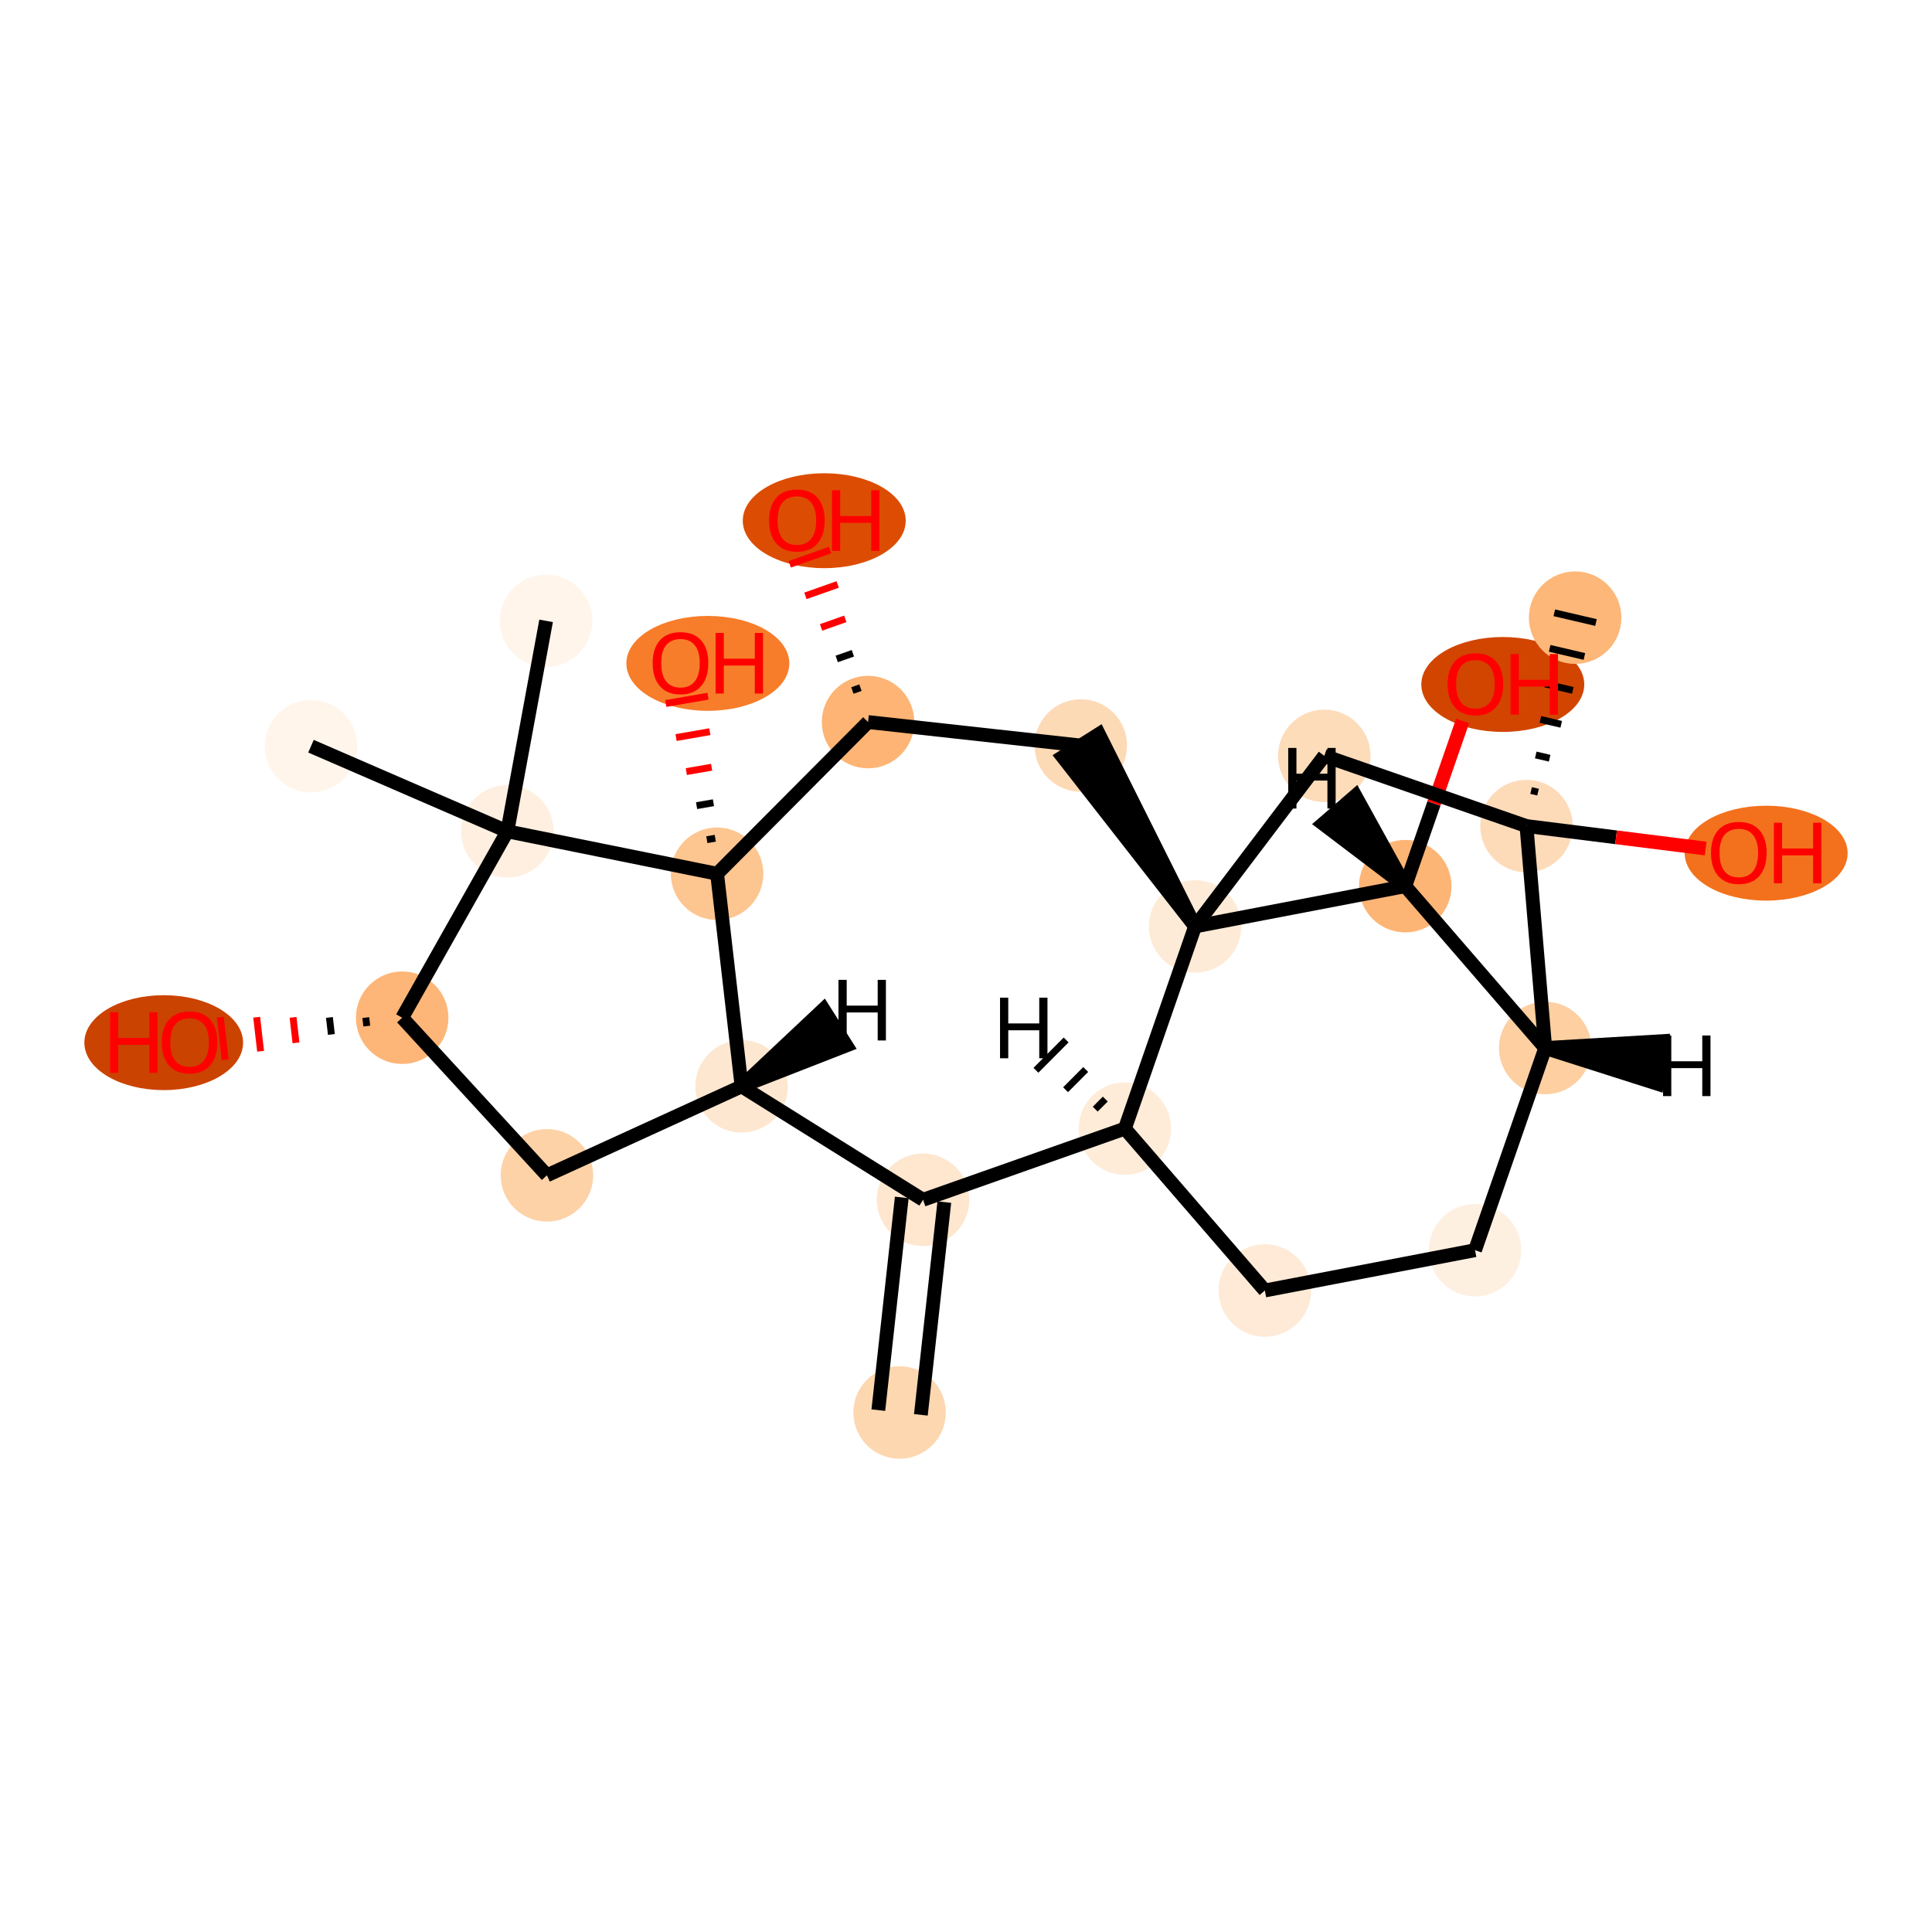 <?xml version='1.0' encoding='iso-8859-1'?>
<svg version='1.1' baseProfile='full'
              xmlns='http://www.w3.org/2000/svg'
                      xmlns:rdkit='http://www.rdkit.org/xml'
                      xmlns:xlink='http://www.w3.org/1999/xlink'
                  xml:space='preserve'
width='280px' height='280px' viewBox='0 0 280 280'>
<!-- END OF HEADER -->
<rect style='opacity:1.0;fill:#FFFFFF;stroke:none' width='280' height='280' x='0' y='0'> </rect>
<ellipse cx='130.376' cy='204.709' rx='6.203' ry='6.203'  style='fill:#FDD7B0;fill-rule:evenodd;stroke:#FDD7B0;stroke-width:1.0px;stroke-linecap:butt;stroke-linejoin:miter;stroke-opacity:1' />
<ellipse cx='133.775' cy='173.881' rx='6.203' ry='6.203'  style='fill:#FEE6CF;fill-rule:evenodd;stroke:#FEE6CF;stroke-width:1.0px;stroke-linecap:butt;stroke-linejoin:miter;stroke-opacity:1' />
<ellipse cx='163.025' cy='163.567' rx='6.203' ry='6.203'  style='fill:#FEECD9;fill-rule:evenodd;stroke:#FEECD9;stroke-width:1.0px;stroke-linecap:butt;stroke-linejoin:miter;stroke-opacity:1' />
<ellipse cx='183.312' cy='187.027' rx='6.203' ry='6.203'  style='fill:#FEEAD6;fill-rule:evenodd;stroke:#FEEAD6;stroke-width:1.0px;stroke-linecap:butt;stroke-linejoin:miter;stroke-opacity:1' />
<ellipse cx='213.773' cy='181.187' rx='6.203' ry='6.203'  style='fill:#FEF0E1;fill-rule:evenodd;stroke:#FEF0E1;stroke-width:1.0px;stroke-linecap:butt;stroke-linejoin:miter;stroke-opacity:1' />
<ellipse cx='223.946' cy='151.888' rx='6.203' ry='6.203'  style='fill:#FDCFA1;fill-rule:evenodd;stroke:#FDCFA1;stroke-width:1.0px;stroke-linecap:butt;stroke-linejoin:miter;stroke-opacity:1' />
<ellipse cx='203.659' cy='128.428' rx='6.203' ry='6.203'  style='fill:#FDB576;fill-rule:evenodd;stroke:#FDB576;stroke-width:1.0px;stroke-linecap:butt;stroke-linejoin:miter;stroke-opacity:1' />
<ellipse cx='217.796' cy='99.197' rx='11.308' ry='6.378'  style='fill:#D14501;fill-rule:evenodd;stroke:#D14501;stroke-width:1.0px;stroke-linecap:butt;stroke-linejoin:miter;stroke-opacity:1' />
<ellipse cx='173.198' cy='134.267' rx='6.203' ry='6.203'  style='fill:#FEEBD7;fill-rule:evenodd;stroke:#FEEBD7;stroke-width:1.0px;stroke-linecap:butt;stroke-linejoin:miter;stroke-opacity:1' />
<ellipse cx='156.634' cy='108.046' rx='6.203' ry='6.203'  style='fill:#FDDAB6;fill-rule:evenodd;stroke:#FDDAB6;stroke-width:1.0px;stroke-linecap:butt;stroke-linejoin:miter;stroke-opacity:1' />
<ellipse cx='125.806' cy='104.647' rx='6.203' ry='6.203'  style='fill:#FDB474;fill-rule:evenodd;stroke:#FDB474;stroke-width:1.0px;stroke-linecap:butt;stroke-linejoin:miter;stroke-opacity:1' />
<ellipse cx='119.456' cy='75.465' rx='11.308' ry='6.378'  style='fill:#DC4D03;fill-rule:evenodd;stroke:#DC4D03;stroke-width:1.0px;stroke-linecap:butt;stroke-linejoin:miter;stroke-opacity:1' />
<ellipse cx='103.927' cy='126.631' rx='6.203' ry='6.203'  style='fill:#FDC590;fill-rule:evenodd;stroke:#FDC590;stroke-width:1.0px;stroke-linecap:butt;stroke-linejoin:miter;stroke-opacity:1' />
<ellipse cx='102.585' cy='96.141' rx='11.308' ry='6.378'  style='fill:#F77D2A;fill-rule:evenodd;stroke:#F77D2A;stroke-width:1.0px;stroke-linecap:butt;stroke-linejoin:miter;stroke-opacity:1' />
<ellipse cx='107.474' cy='157.443' rx='6.203' ry='6.203'  style='fill:#FEE7D0;fill-rule:evenodd;stroke:#FEE7D0;stroke-width:1.0px;stroke-linecap:butt;stroke-linejoin:miter;stroke-opacity:1' />
<ellipse cx='79.266' cy='170.337' rx='6.203' ry='6.203'  style='fill:#FDD2A7;fill-rule:evenodd;stroke:#FDD2A7;stroke-width:1.0px;stroke-linecap:butt;stroke-linejoin:miter;stroke-opacity:1' />
<ellipse cx='58.286' cy='147.495' rx='6.203' ry='6.203'  style='fill:#FDB678;fill-rule:evenodd;stroke:#FDB678;stroke-width:1.0px;stroke-linecap:butt;stroke-linejoin:miter;stroke-opacity:1' />
<ellipse cx='23.728' cy='151.109' rx='11.001' ry='6.378'  style='fill:#CB4301;fill-rule:evenodd;stroke:#CB4301;stroke-width:1.0px;stroke-linecap:butt;stroke-linejoin:miter;stroke-opacity:1' />
<ellipse cx='73.528' cy='120.483' rx='6.203' ry='6.203'  style='fill:#FEEFE0;fill-rule:evenodd;stroke:#FEEFE0;stroke-width:1.0px;stroke-linecap:butt;stroke-linejoin:miter;stroke-opacity:1' />
<ellipse cx='45.071' cy='108.148' rx='6.203' ry='6.203'  style='fill:#FFF5EB;fill-rule:evenodd;stroke:#FFF5EB;stroke-width:1.0px;stroke-linecap:butt;stroke-linejoin:miter;stroke-opacity:1' />
<ellipse cx='79.144' cy='89.98' rx='6.203' ry='6.203'  style='fill:#FFF5EB;fill-rule:evenodd;stroke:#FFF5EB;stroke-width:1.0px;stroke-linecap:butt;stroke-linejoin:miter;stroke-opacity:1' />
<ellipse cx='191.928' cy='109.546' rx='6.203' ry='6.203'  style='fill:#FDDCBA;fill-rule:evenodd;stroke:#FDDCBA;stroke-width:1.0px;stroke-linecap:butt;stroke-linejoin:miter;stroke-opacity:1' />
<ellipse cx='221.227' cy='119.719' rx='6.203' ry='6.203'  style='fill:#FDDBB9;fill-rule:evenodd;stroke:#FDDBB9;stroke-width:1.0px;stroke-linecap:butt;stroke-linejoin:miter;stroke-opacity:1' />
<ellipse cx='228.282' cy='89.517' rx='6.203' ry='6.203'  style='fill:#FDB779;fill-rule:evenodd;stroke:#FDB779;stroke-width:1.0px;stroke-linecap:butt;stroke-linejoin:miter;stroke-opacity:1' />
<ellipse cx='255.965' cy='123.647' rx='11.308' ry='6.378'  style='fill:#F3711C;fill-rule:evenodd;stroke:#F3711C;stroke-width:1.0px;stroke-linecap:butt;stroke-linejoin:miter;stroke-opacity:1' />
<path class='bond-0 atom-0 atom-1' d='M 133.459,205.049 L 136.858,174.221' style='fill:none;fill-rule:evenodd;stroke:#000000;stroke-width:2.0px;stroke-linecap:butt;stroke-linejoin:miter;stroke-opacity:1' />
<path class='bond-0 atom-0 atom-1' d='M 127.294,204.369 L 130.692,173.541' style='fill:none;fill-rule:evenodd;stroke:#000000;stroke-width:2.0px;stroke-linecap:butt;stroke-linejoin:miter;stroke-opacity:1' />
<path class='bond-1 atom-1 atom-2' d='M 133.775,173.881 L 163.025,163.567' style='fill:none;fill-rule:evenodd;stroke:#000000;stroke-width:2.0px;stroke-linecap:butt;stroke-linejoin:miter;stroke-opacity:1' />
<path class='bond-24 atom-14 atom-1' d='M 107.474,157.443 L 133.775,173.881' style='fill:none;fill-rule:evenodd;stroke:#000000;stroke-width:2.0px;stroke-linecap:butt;stroke-linejoin:miter;stroke-opacity:1' />
<path class='bond-2 atom-2 atom-3' d='M 163.025,163.567 L 183.312,187.027' style='fill:none;fill-rule:evenodd;stroke:#000000;stroke-width:2.0px;stroke-linecap:butt;stroke-linejoin:miter;stroke-opacity:1' />
<path class='bond-25 atom-8 atom-2' d='M 173.198,134.267 L 163.025,163.567' style='fill:none;fill-rule:evenodd;stroke:#000000;stroke-width:2.0px;stroke-linecap:butt;stroke-linejoin:miter;stroke-opacity:1' />
<path class='bond-28 atom-2 atom-25' d='M 160.187,159.284 L 158.728,160.749' style='fill:none;fill-rule:evenodd;stroke:#000000;stroke-width:1.0px;stroke-linecap:butt;stroke-linejoin:miter;stroke-opacity:1' />
<path class='bond-28 atom-2 atom-25' d='M 157.349,155 L 154.432,157.932' style='fill:none;fill-rule:evenodd;stroke:#000000;stroke-width:1.0px;stroke-linecap:butt;stroke-linejoin:miter;stroke-opacity:1' />
<path class='bond-28 atom-2 atom-25' d='M 154.511,150.717 L 150.135,155.114' style='fill:none;fill-rule:evenodd;stroke:#000000;stroke-width:1.0px;stroke-linecap:butt;stroke-linejoin:miter;stroke-opacity:1' />
<path class='bond-3 atom-3 atom-4' d='M 183.312,187.027 L 213.773,181.187' style='fill:none;fill-rule:evenodd;stroke:#000000;stroke-width:2.0px;stroke-linecap:butt;stroke-linejoin:miter;stroke-opacity:1' />
<path class='bond-4 atom-4 atom-5' d='M 213.773,181.187 L 223.946,151.888' style='fill:none;fill-rule:evenodd;stroke:#000000;stroke-width:2.0px;stroke-linecap:butt;stroke-linejoin:miter;stroke-opacity:1' />
<path class='bond-5 atom-5 atom-6' d='M 223.946,151.888 L 203.659,128.428' style='fill:none;fill-rule:evenodd;stroke:#000000;stroke-width:2.0px;stroke-linecap:butt;stroke-linejoin:miter;stroke-opacity:1' />
<path class='bond-27 atom-22 atom-5' d='M 221.227,119.719 L 223.946,151.888' style='fill:none;fill-rule:evenodd;stroke:#000000;stroke-width:2.0px;stroke-linecap:butt;stroke-linejoin:miter;stroke-opacity:1' />
<path class='bond-29 atom-5 atom-26' d='M 223.946,151.888 L 240.122,157.046 L 240.895,150.891 Z' style='fill:#000000;fill-rule:evenodd;fill-opacity:1;stroke:#000000;stroke-width:2.0px;stroke-linecap:butt;stroke-linejoin:miter;stroke-opacity:1;' />
<path class='bond-6 atom-6 atom-7' d='M 203.659,128.428 L 207.816,116.455' style='fill:none;fill-rule:evenodd;stroke:#000000;stroke-width:2.0px;stroke-linecap:butt;stroke-linejoin:miter;stroke-opacity:1' />
<path class='bond-6 atom-6 atom-7' d='M 207.816,116.455 L 211.974,104.482' style='fill:none;fill-rule:evenodd;stroke:#FF0000;stroke-width:2.0px;stroke-linecap:butt;stroke-linejoin:miter;stroke-opacity:1' />
<path class='bond-7 atom-6 atom-8' d='M 203.659,128.428 L 173.198,134.267' style='fill:none;fill-rule:evenodd;stroke:#000000;stroke-width:2.0px;stroke-linecap:butt;stroke-linejoin:miter;stroke-opacity:1' />
<path class='bond-30 atom-6 atom-27' d='M 203.659,128.428 L 196.434,115.331 L 191.742,119.389 Z' style='fill:#000000;fill-rule:evenodd;fill-opacity:1;stroke:#000000;stroke-width:2.0px;stroke-linecap:butt;stroke-linejoin:miter;stroke-opacity:1;' />
<path class='bond-8 atom-8 atom-9' d='M 173.198,134.267 L 159.256,106.389 L 154.012,109.702 Z' style='fill:#000000;fill-rule:evenodd;fill-opacity:1;stroke:#000000;stroke-width:2.0px;stroke-linecap:butt;stroke-linejoin:miter;stroke-opacity:1;' />
<path class='bond-20 atom-8 atom-21' d='M 173.198,134.267 L 191.928,109.546' style='fill:none;fill-rule:evenodd;stroke:#000000;stroke-width:2.0px;stroke-linecap:butt;stroke-linejoin:miter;stroke-opacity:1' />
<path class='bond-9 atom-9 atom-10' d='M 156.634,108.046 L 125.806,104.647' style='fill:none;fill-rule:evenodd;stroke:#000000;stroke-width:2.0px;stroke-linecap:butt;stroke-linejoin:miter;stroke-opacity:1' />
<path class='bond-10 atom-10 atom-11' d='M 124.706,99.662 L 123.536,100.074' style='fill:none;fill-rule:evenodd;stroke:#000000;stroke-width:1.0px;stroke-linecap:butt;stroke-linejoin:miter;stroke-opacity:1' />
<path class='bond-10 atom-10 atom-11' d='M 123.605,94.676 L 121.265,95.501' style='fill:none;fill-rule:evenodd;stroke:#000000;stroke-width:1.0px;stroke-linecap:butt;stroke-linejoin:miter;stroke-opacity:1' />
<path class='bond-10 atom-10 atom-11' d='M 122.505,89.69 L 118.995,90.928' style='fill:none;fill-rule:evenodd;stroke:#FF0000;stroke-width:1.0px;stroke-linecap:butt;stroke-linejoin:miter;stroke-opacity:1' />
<path class='bond-10 atom-10 atom-11' d='M 121.405,84.705 L 116.725,86.355' style='fill:none;fill-rule:evenodd;stroke:#FF0000;stroke-width:1.0px;stroke-linecap:butt;stroke-linejoin:miter;stroke-opacity:1' />
<path class='bond-10 atom-10 atom-11' d='M 120.304,79.719 L 114.454,81.782' style='fill:none;fill-rule:evenodd;stroke:#FF0000;stroke-width:1.0px;stroke-linecap:butt;stroke-linejoin:miter;stroke-opacity:1' />
<path class='bond-11 atom-10 atom-12' d='M 125.806,104.647 L 103.927,126.631' style='fill:none;fill-rule:evenodd;stroke:#000000;stroke-width:2.0px;stroke-linecap:butt;stroke-linejoin:miter;stroke-opacity:1' />
<path class='bond-12 atom-12 atom-13' d='M 103.663,121.484 L 102.441,121.696' style='fill:none;fill-rule:evenodd;stroke:#000000;stroke-width:1.0px;stroke-linecap:butt;stroke-linejoin:miter;stroke-opacity:1' />
<path class='bond-12 atom-12 atom-13' d='M 103.399,116.337 L 100.955,116.761' style='fill:none;fill-rule:evenodd;stroke:#000000;stroke-width:1.0px;stroke-linecap:butt;stroke-linejoin:miter;stroke-opacity:1' />
<path class='bond-12 atom-12 atom-13' d='M 103.135,111.19 L 99.468,111.826' style='fill:none;fill-rule:evenodd;stroke:#FF0000;stroke-width:1.0px;stroke-linecap:butt;stroke-linejoin:miter;stroke-opacity:1' />
<path class='bond-12 atom-12 atom-13' d='M 102.871,106.043 L 97.982,106.892' style='fill:none;fill-rule:evenodd;stroke:#FF0000;stroke-width:1.0px;stroke-linecap:butt;stroke-linejoin:miter;stroke-opacity:1' />
<path class='bond-12 atom-12 atom-13' d='M 102.607,100.896 L 96.495,101.957' style='fill:none;fill-rule:evenodd;stroke:#FF0000;stroke-width:1.0px;stroke-linecap:butt;stroke-linejoin:miter;stroke-opacity:1' />
<path class='bond-13 atom-12 atom-14' d='M 103.927,126.631 L 107.474,157.443' style='fill:none;fill-rule:evenodd;stroke:#000000;stroke-width:2.0px;stroke-linecap:butt;stroke-linejoin:miter;stroke-opacity:1' />
<path class='bond-26 atom-18 atom-12' d='M 73.528,120.483 L 103.927,126.631' style='fill:none;fill-rule:evenodd;stroke:#000000;stroke-width:2.0px;stroke-linecap:butt;stroke-linejoin:miter;stroke-opacity:1' />
<path class='bond-14 atom-14 atom-15' d='M 107.474,157.443 L 79.266,170.337' style='fill:none;fill-rule:evenodd;stroke:#000000;stroke-width:2.0px;stroke-linecap:butt;stroke-linejoin:miter;stroke-opacity:1' />
<path class='bond-31 atom-14 atom-28' d='M 107.474,157.443 L 122.658,151.519 L 119.345,146.275 Z' style='fill:#000000;fill-rule:evenodd;fill-opacity:1;stroke:#000000;stroke-width:2.0px;stroke-linecap:butt;stroke-linejoin:miter;stroke-opacity:1;' />
<path class='bond-15 atom-15 atom-16' d='M 79.266,170.337 L 58.286,147.495' style='fill:none;fill-rule:evenodd;stroke:#000000;stroke-width:2.0px;stroke-linecap:butt;stroke-linejoin:miter;stroke-opacity:1' />
<path class='bond-16 atom-16 atom-17' d='M 53.014,147.477 L 53.156,148.709' style='fill:none;fill-rule:evenodd;stroke:#000000;stroke-width:1.0px;stroke-linecap:butt;stroke-linejoin:miter;stroke-opacity:1' />
<path class='bond-16 atom-16 atom-17' d='M 47.743,147.459 L 48.026,149.924' style='fill:none;fill-rule:evenodd;stroke:#000000;stroke-width:1.0px;stroke-linecap:butt;stroke-linejoin:miter;stroke-opacity:1' />
<path class='bond-16 atom-16 atom-17' d='M 42.471,147.442 L 42.897,151.139' style='fill:none;fill-rule:evenodd;stroke:#FF0000;stroke-width:1.0px;stroke-linecap:butt;stroke-linejoin:miter;stroke-opacity:1' />
<path class='bond-16 atom-16 atom-17' d='M 37.199,147.424 L 37.767,152.354' style='fill:none;fill-rule:evenodd;stroke:#FF0000;stroke-width:1.0px;stroke-linecap:butt;stroke-linejoin:miter;stroke-opacity:1' />
<path class='bond-16 atom-16 atom-17' d='M 31.927,147.407 L 32.637,153.569' style='fill:none;fill-rule:evenodd;stroke:#FF0000;stroke-width:1.0px;stroke-linecap:butt;stroke-linejoin:miter;stroke-opacity:1' />
<path class='bond-17 atom-16 atom-18' d='M 58.286,147.495 L 73.528,120.483' style='fill:none;fill-rule:evenodd;stroke:#000000;stroke-width:2.0px;stroke-linecap:butt;stroke-linejoin:miter;stroke-opacity:1' />
<path class='bond-18 atom-18 atom-19' d='M 73.528,120.483 L 45.071,108.148' style='fill:none;fill-rule:evenodd;stroke:#000000;stroke-width:2.0px;stroke-linecap:butt;stroke-linejoin:miter;stroke-opacity:1' />
<path class='bond-19 atom-18 atom-20' d='M 73.528,120.483 L 79.144,89.98' style='fill:none;fill-rule:evenodd;stroke:#000000;stroke-width:2.0px;stroke-linecap:butt;stroke-linejoin:miter;stroke-opacity:1' />
<path class='bond-21 atom-21 atom-22' d='M 191.928,109.546 L 221.227,119.719' style='fill:none;fill-rule:evenodd;stroke:#000000;stroke-width:2.0px;stroke-linecap:butt;stroke-linejoin:miter;stroke-opacity:1' />
<path class='bond-22 atom-22 atom-23' d='M 222.906,114.803 L 221.9,114.568' style='fill:none;fill-rule:evenodd;stroke:#000000;stroke-width:1.0px;stroke-linecap:butt;stroke-linejoin:miter;stroke-opacity:1' />
<path class='bond-22 atom-22 atom-23' d='M 224.586,109.887 L 222.572,109.417' style='fill:none;fill-rule:evenodd;stroke:#000000;stroke-width:1.0px;stroke-linecap:butt;stroke-linejoin:miter;stroke-opacity:1' />
<path class='bond-22 atom-22 atom-23' d='M 226.265,104.971 L 223.245,104.265' style='fill:none;fill-rule:evenodd;stroke:#000000;stroke-width:1.0px;stroke-linecap:butt;stroke-linejoin:miter;stroke-opacity:1' />
<path class='bond-22 atom-22 atom-23' d='M 227.944,100.055 L 223.917,99.114' style='fill:none;fill-rule:evenodd;stroke:#000000;stroke-width:1.0px;stroke-linecap:butt;stroke-linejoin:miter;stroke-opacity:1' />
<path class='bond-22 atom-22 atom-23' d='M 229.623,95.139 L 224.589,93.963' style='fill:none;fill-rule:evenodd;stroke:#000000;stroke-width:1.0px;stroke-linecap:butt;stroke-linejoin:miter;stroke-opacity:1' />
<path class='bond-22 atom-22 atom-23' d='M 231.302,90.222 L 225.262,88.811' style='fill:none;fill-rule:evenodd;stroke:#000000;stroke-width:1.0px;stroke-linecap:butt;stroke-linejoin:miter;stroke-opacity:1' />
<path class='bond-23 atom-22 atom-24' d='M 221.227,119.719 L 234.211,121.347' style='fill:none;fill-rule:evenodd;stroke:#000000;stroke-width:2.0px;stroke-linecap:butt;stroke-linejoin:miter;stroke-opacity:1' />
<path class='bond-23 atom-22 atom-24' d='M 234.211,121.347 L 247.194,122.976' style='fill:none;fill-rule:evenodd;stroke:#FF0000;stroke-width:2.0px;stroke-linecap:butt;stroke-linejoin:miter;stroke-opacity:1' />
<path  class='atom-7' d='M 209.8 99.154
Q 209.8 97.045, 210.843 95.866
Q 211.885 94.688, 213.832 94.688
Q 215.78 94.688, 216.822 95.866
Q 217.864 97.045, 217.864 99.154
Q 217.864 101.288, 216.81 102.503
Q 215.755 103.707, 213.832 103.707
Q 211.897 103.707, 210.843 102.503
Q 209.8 101.3, 209.8 99.154
M 213.832 102.714
Q 215.172 102.714, 215.892 101.821
Q 216.624 100.915, 216.624 99.154
Q 216.624 97.429, 215.892 96.561
Q 215.172 95.68, 213.832 95.68
Q 212.493 95.68, 211.761 96.548
Q 211.041 97.417, 211.041 99.154
Q 211.041 100.928, 211.761 101.821
Q 212.493 102.714, 213.832 102.714
' fill='#FF0000'/>
<path  class='atom-7' d='M 218.919 94.787
L 220.11 94.787
L 220.11 98.521
L 224.601 98.521
L 224.601 94.787
L 225.792 94.787
L 225.792 103.57
L 224.601 103.57
L 224.601 99.513
L 220.11 99.513
L 220.11 103.57
L 218.919 103.57
L 218.919 94.787
' fill='#FF0000'/>
<path  class='atom-11' d='M 111.46 75.422
Q 111.46 73.313, 112.502 72.134
Q 113.544 70.956, 115.492 70.956
Q 117.44 70.956, 118.482 72.134
Q 119.524 73.313, 119.524 75.422
Q 119.524 77.556, 118.469 78.772
Q 117.415 79.975, 115.492 79.975
Q 113.557 79.975, 112.502 78.772
Q 111.46 77.568, 111.46 75.422
M 115.492 78.983
Q 116.832 78.983, 117.551 78.089
Q 118.283 77.184, 118.283 75.422
Q 118.283 73.698, 117.551 72.829
Q 116.832 71.948, 115.492 71.948
Q 114.152 71.948, 113.42 72.817
Q 112.7 73.685, 112.7 75.422
Q 112.7 77.196, 113.42 78.089
Q 114.152 78.983, 115.492 78.983
' fill='#FF0000'/>
<path  class='atom-11' d='M 120.578 71.055
L 121.769 71.055
L 121.769 74.789
L 126.26 74.789
L 126.26 71.055
L 127.451 71.055
L 127.451 79.838
L 126.26 79.838
L 126.26 75.782
L 121.769 75.782
L 121.769 79.838
L 120.578 79.838
L 120.578 71.055
' fill='#FF0000'/>
<path  class='atom-13' d='M 94.59 96.098
Q 94.59 93.989, 95.632 92.81
Q 96.674 91.632, 98.621 91.632
Q 100.569 91.632, 101.611 92.81
Q 102.654 93.989, 102.654 96.098
Q 102.654 98.232, 101.599 99.447
Q 100.544 100.651, 98.621 100.651
Q 96.686 100.651, 95.632 99.447
Q 94.59 98.244, 94.59 96.098
M 98.621 99.658
Q 99.961 99.658, 100.681 98.765
Q 101.413 97.859, 101.413 96.098
Q 101.413 94.373, 100.681 93.505
Q 99.961 92.624, 98.621 92.624
Q 97.282 92.624, 96.55 93.492
Q 95.83 94.361, 95.83 96.098
Q 95.83 97.872, 96.55 98.765
Q 97.282 99.658, 98.621 99.658
' fill='#FF0000'/>
<path  class='atom-13' d='M 103.708 91.731
L 104.899 91.731
L 104.899 95.465
L 109.39 95.465
L 109.39 91.731
L 110.581 91.731
L 110.581 100.514
L 109.39 100.514
L 109.39 96.457
L 104.899 96.457
L 104.899 100.514
L 103.708 100.514
L 103.708 91.731
' fill='#FF0000'/>
<path  class='atom-17' d='M 15.949 146.699
L 17.14 146.699
L 17.14 150.433
L 21.631 150.433
L 21.631 146.699
L 22.822 146.699
L 22.822 155.483
L 21.631 155.483
L 21.631 151.426
L 17.14 151.426
L 17.14 155.483
L 15.949 155.483
L 15.949 146.699
' fill='#FF0000'/>
<path  class='atom-17' d='M 23.443 151.066
Q 23.443 148.957, 24.485 147.778
Q 25.527 146.6, 27.474 146.6
Q 29.422 146.6, 30.464 147.778
Q 31.506 148.957, 31.506 151.066
Q 31.506 153.2, 30.452 154.416
Q 29.398 155.619, 27.474 155.619
Q 25.539 155.619, 24.485 154.416
Q 23.443 153.212, 23.443 151.066
M 27.474 154.626
Q 28.814 154.626, 29.534 153.733
Q 30.266 152.828, 30.266 151.066
Q 30.266 149.341, 29.534 148.473
Q 28.814 147.592, 27.474 147.592
Q 26.135 147.592, 25.403 148.461
Q 24.683 149.329, 24.683 151.066
Q 24.683 152.84, 25.403 153.733
Q 26.135 154.626, 27.474 154.626
' fill='#FF0000'/>
<path  class='atom-24' d='M 247.969 123.603
Q 247.969 121.494, 249.011 120.316
Q 250.054 119.137, 252.001 119.137
Q 253.949 119.137, 254.991 120.316
Q 256.033 121.494, 256.033 123.603
Q 256.033 125.737, 254.979 126.953
Q 253.924 128.156, 252.001 128.156
Q 250.066 128.156, 249.011 126.953
Q 247.969 125.75, 247.969 123.603
M 252.001 127.164
Q 253.341 127.164, 254.061 126.271
Q 254.793 125.365, 254.793 123.603
Q 254.793 121.879, 254.061 121.01
Q 253.341 120.13, 252.001 120.13
Q 250.661 120.13, 249.929 120.998
Q 249.21 121.867, 249.21 123.603
Q 249.21 125.377, 249.929 126.271
Q 250.661 127.164, 252.001 127.164
' fill='#FF0000'/>
<path  class='atom-24' d='M 257.088 119.236
L 258.279 119.236
L 258.279 122.971
L 262.77 122.971
L 262.77 119.236
L 263.961 119.236
L 263.961 128.02
L 262.77 128.02
L 262.77 123.963
L 258.279 123.963
L 258.279 128.02
L 257.088 128.02
L 257.088 119.236
' fill='#FF0000'/>
<path  class='atom-25' d='M 144.933 144.589
L 146.124 144.589
L 146.124 148.324
L 150.615 148.324
L 150.615 144.589
L 151.806 144.589
L 151.806 153.373
L 150.615 153.373
L 150.615 149.316
L 146.124 149.316
L 146.124 153.373
L 144.933 153.373
L 144.933 144.589
' fill='#000000'/>
<path  class='atom-26' d='M 241.025 150.073
L 242.216 150.073
L 242.216 153.807
L 246.707 153.807
L 246.707 150.073
L 247.898 150.073
L 247.898 158.856
L 246.707 158.856
L 246.707 154.8
L 242.216 154.8
L 242.216 158.856
L 241.025 158.856
L 241.025 150.073
' fill='#000000'/>
<path  class='atom-27' d='M 186.698 108.396
L 187.889 108.396
L 187.889 112.131
L 192.38 112.131
L 192.38 108.396
L 193.571 108.396
L 193.571 117.18
L 192.38 117.18
L 192.38 113.123
L 187.889 113.123
L 187.889 117.18
L 186.698 117.18
L 186.698 108.396
' fill='#000000'/>
<path  class='atom-28' d='M 121.519 142.008
L 122.71 142.008
L 122.71 145.742
L 127.201 145.742
L 127.201 142.008
L 128.392 142.008
L 128.392 150.792
L 127.201 150.792
L 127.201 146.735
L 122.71 146.735
L 122.71 150.792
L 121.519 150.792
L 121.519 142.008
' fill='#000000'/>
</svg>
